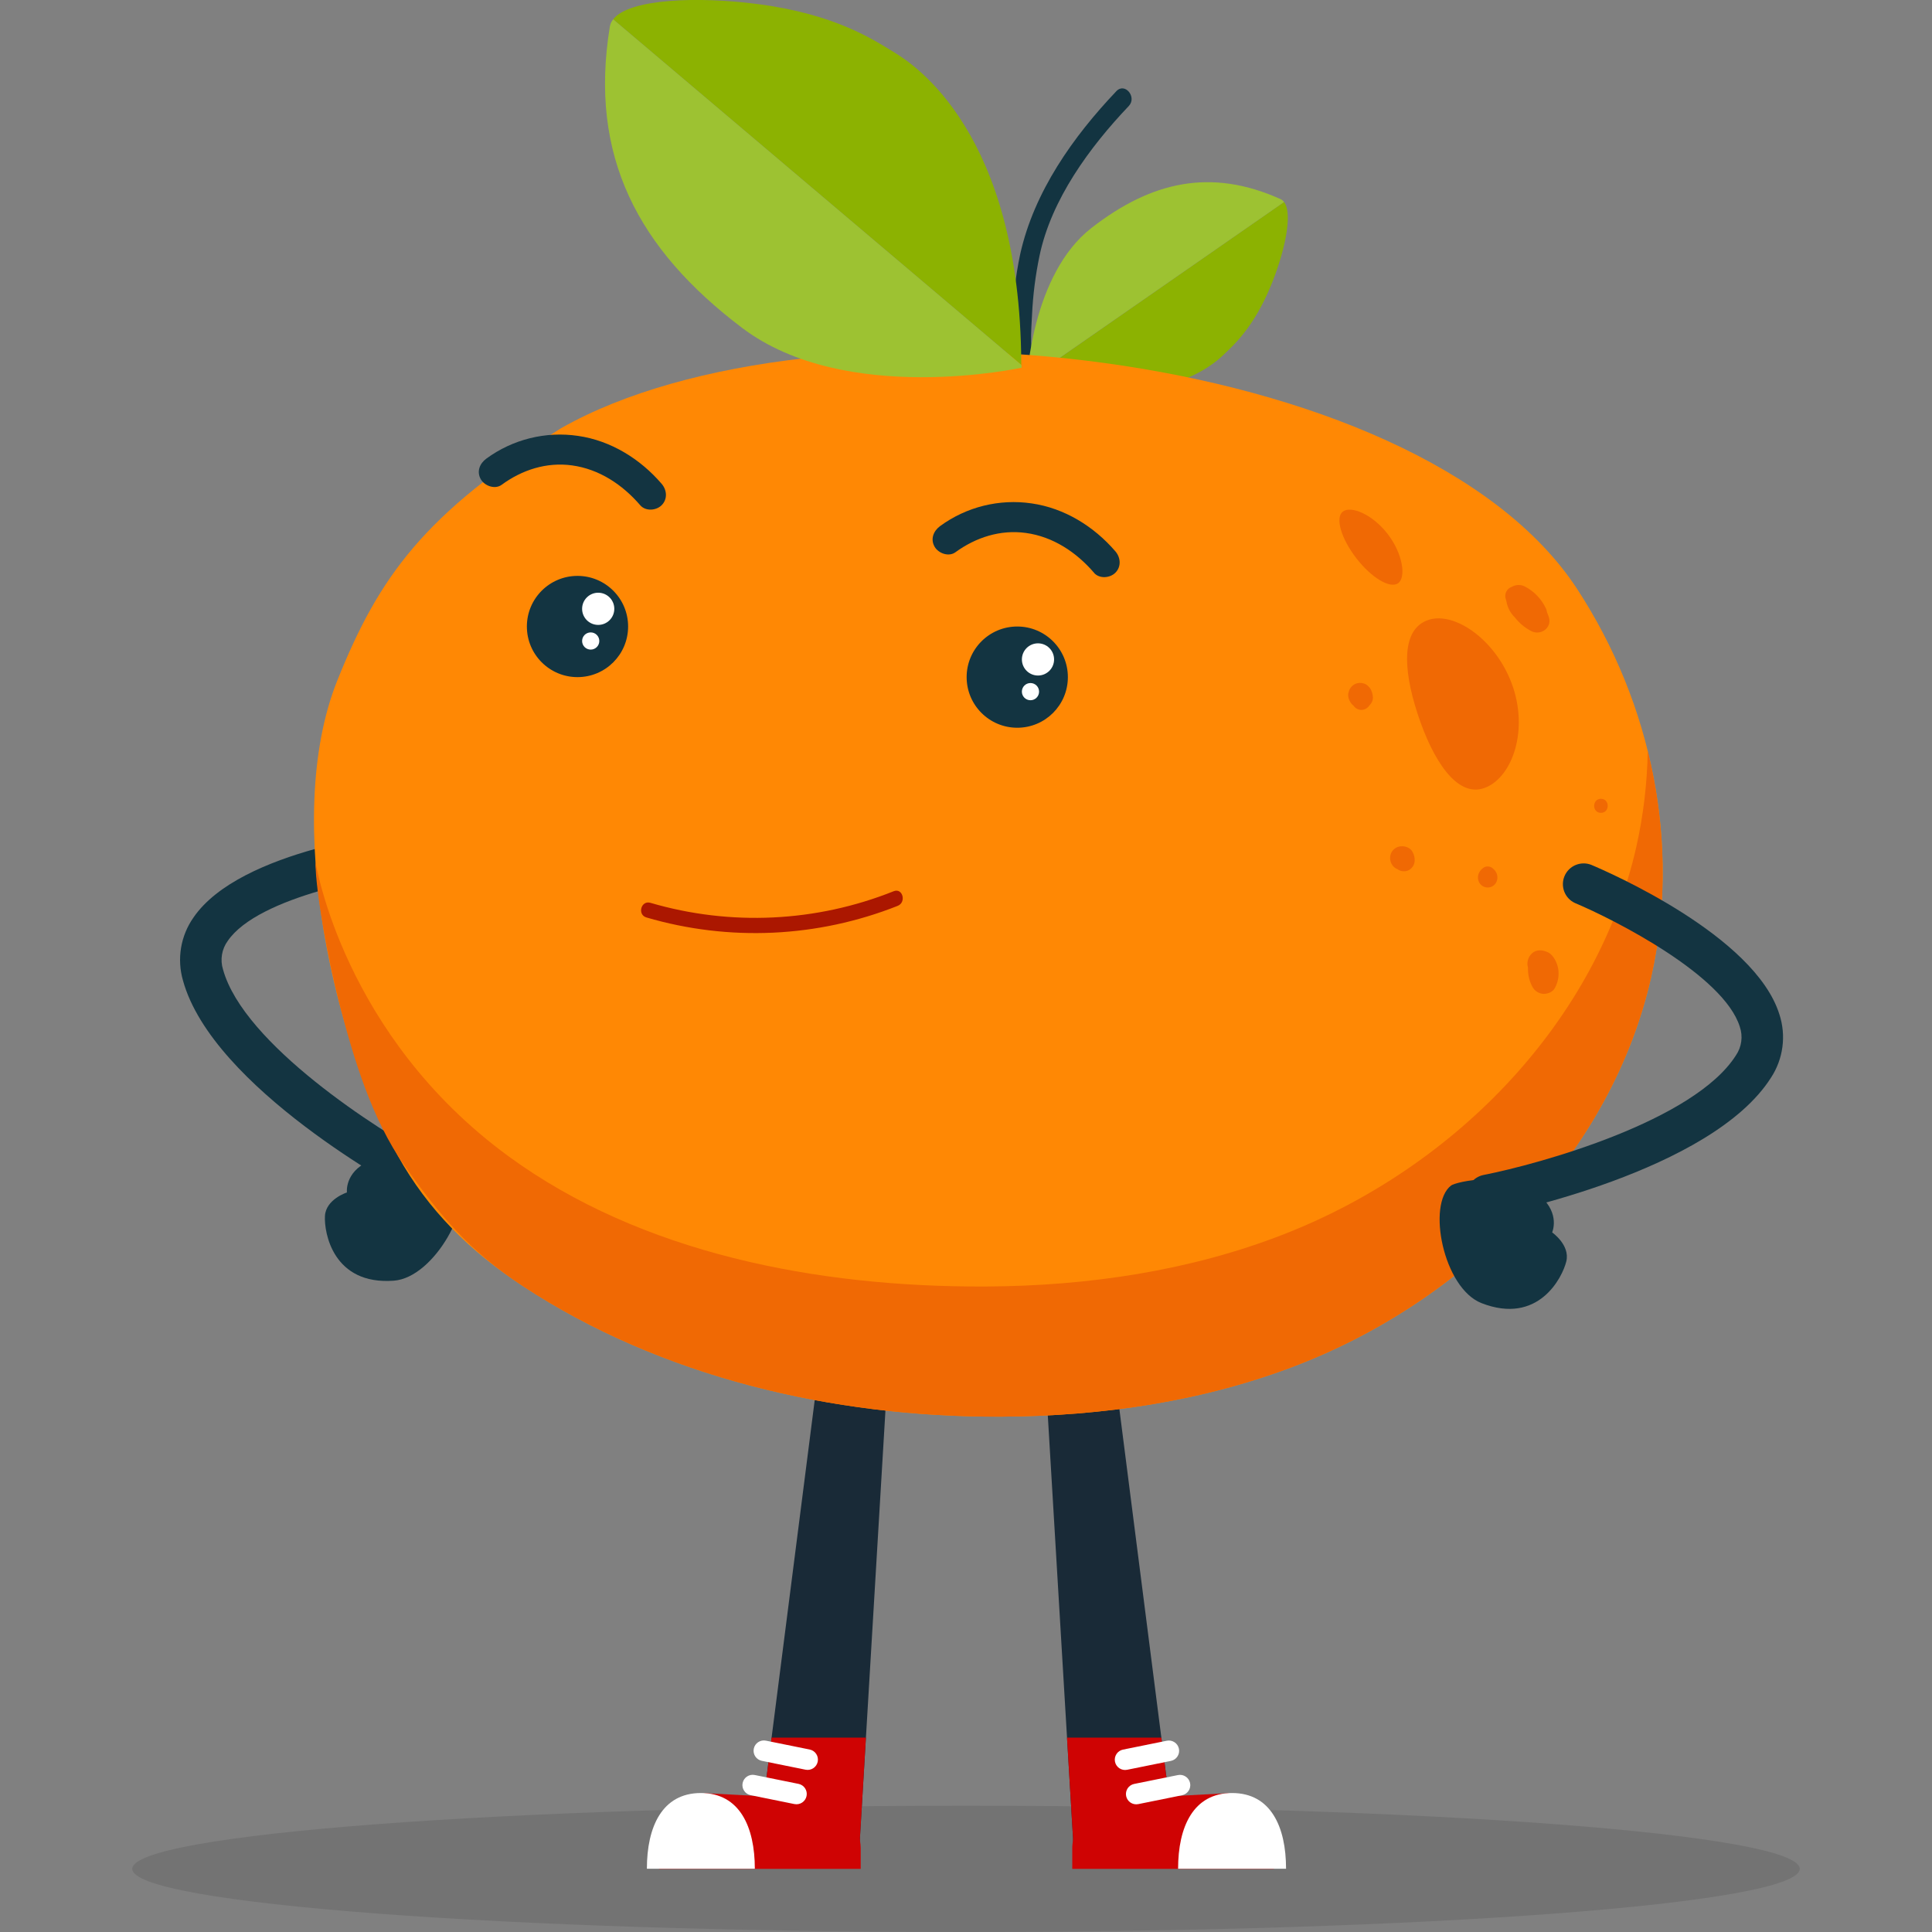 <svg width="562" height="562" viewBox="0 0 562 562" fill="none" xmlns="http://www.w3.org/2000/svg">
<rect x="0" y="0" width="562" height="562" fill="#808080" stroke="none"/>
<g clip-path="url(#clip0)">
<path d="M122.061 348.125C123.408 348.128 124.718 347.68 125.781 346.852C126.845 346.024 127.6 344.865 127.928 343.557C128.256 342.25 128.137 340.871 127.59 339.64C127.043 338.408 126.1 337.395 124.91 336.762C110.248 328.894 70.874 303.795 64.872 282.006C64.436 280.609 64.334 279.129 64.574 277.686C64.814 276.242 65.39 274.875 66.254 273.694C75.089 260.768 109.938 254.586 122.617 253.31C124.146 253.073 125.525 252.259 126.47 251.035C127.415 249.811 127.855 248.271 127.698 246.732C127.54 245.194 126.799 243.774 125.625 242.766C124.452 241.759 122.937 241.24 121.392 241.317C116.154 241.845 69.857 247.066 56.29 266.883C54.438 269.514 53.202 272.527 52.672 275.7C52.142 278.873 52.331 282.125 53.227 285.215C61.82 316.457 116.896 346.192 119.223 347.412C120.095 347.881 121.07 348.126 122.061 348.125Z" fill="#133441"/>
<path d="M133.025 342.41C132.048 341.055 118.183 332.856 107.173 337.846C100.188 341.078 100.918 346.872 100.918 346.872C100.918 346.872 94.798 348.845 94.523 353.712C94.247 358.578 96.9 373.87 114.564 372.539C126.512 371.639 138.252 349.665 133.025 342.41Z" fill="#133441"/>
<path d="M301.906 107.409C299.153 103.228 300.018 96.068 300.22 91.37C300.495 85.68 301.216 80.02 302.378 74.443C305.801 58.004 316.99 42.791 328.343 30.848C330.816 28.246 327.219 23.885 324.74 26.521C312.135 39.784 300.799 55.801 296.764 73.931C295.344 80.67 294.582 87.53 294.488 94.416C294.364 99.941 294.421 106.246 297.562 111.012C299.563 114.041 303.868 110.405 301.89 107.404L301.906 107.409Z" fill="#133441"/>
<path d="M299.439 110.461C337.369 120.392 353.088 105.915 355.892 103.228C358.865 100.379 364.682 95.276 369.717 83.035C373.556 73.689 376.203 62.303 373.522 58.763L299.192 110.411L299.439 110.461Z" fill="#8CB201"/>
<path d="M373.522 58.763C373.25 58.393 372.888 58.099 372.471 57.908C352.205 48.782 334.817 52.822 317.463 66.338C300.108 79.855 298.742 110.304 298.742 110.304L299.192 110.382L373.522 58.763Z" fill="#9DC232"/>
<path opacity="0.1" d="M281 562C147.057 562 38.475 553.777 38.475 543.634C38.475 533.49 147.057 525.268 281 525.268C414.943 525.268 523.526 533.49 523.526 543.634C523.526 553.777 414.943 562 281 562Z" fill="black"/>
<path d="M303.615 391.978L312.332 538.076L341.645 535.333L323.094 390.152L303.615 391.978Z" fill="#192A37"/>
<path d="M337.824 505.452L341.64 535.333L312.332 538.076L310.381 505.452H337.824Z" fill="#CF0303"/>
<path d="M357.381 521.609L325.701 523.295C321.978 523.491 318.472 525.108 315.905 527.813C313.339 530.519 311.909 534.105 311.91 537.834V543.634H370.594L357.381 521.609Z" fill="#CF0303"/>
<path d="M374.101 543.6C374.101 531.438 369.695 521.575 358.399 521.575C347.102 521.575 342.696 531.438 342.696 543.6H374.101Z" fill="white"/>
<path d="M326.68 508.94L339.41 506.362C341.031 506.033 342.612 507.082 342.94 508.703C343.269 510.324 342.221 511.905 340.599 512.233L327.87 514.812C326.248 515.14 324.668 514.092 324.339 512.471C324.011 510.849 325.059 509.268 326.68 508.94Z" fill="white"/>
<path d="M329.925 518.927L342.654 516.349C344.276 516.021 345.856 517.069 346.185 518.69C346.513 520.312 345.465 521.892 343.843 522.221L331.114 524.799C329.493 525.127 327.912 524.079 327.584 522.458C327.255 520.836 328.303 519.256 329.925 518.927Z" fill="white"/>
<path d="M239.182 390.152L220.63 535.333L249.944 538.076L258.661 391.978L239.182 390.152Z" fill="#192A37"/>
<path d="M251.888 505.452L249.944 538.076L220.63 535.333L224.452 505.452H251.888Z" fill="#CF0303"/>
<path d="M204.894 521.609L236.574 523.295C240.298 523.49 243.806 525.106 246.374 527.812C248.941 530.517 250.372 534.104 250.371 537.834V543.634H191.681L204.894 521.609Z" fill="#CF0303"/>
<path d="M188.174 543.6C188.174 531.438 192.581 521.575 203.877 521.575C215.173 521.575 219.573 531.438 219.573 543.6H188.174Z" fill="white"/>
<path d="M234.337 514.79L221.608 512.211C219.986 511.883 218.938 510.302 219.267 508.681C219.595 507.059 221.176 506.011 222.797 506.34L235.527 508.918C237.148 509.246 238.196 510.827 237.868 512.448C237.539 514.07 235.959 515.118 234.337 514.79Z" fill="white"/>
<path d="M231.09 524.783L218.361 522.204C216.739 521.876 215.691 520.295 216.02 518.674C216.348 517.052 217.929 516.004 219.55 516.333L232.28 518.911C233.901 519.239 234.949 520.82 234.621 522.441C234.292 524.063 232.712 525.111 231.09 524.783Z" fill="white"/>
<path d="M98.148 197.875C110.27 167.673 123.438 149.425 163.21 124.562C236.962 82.704 412.334 100.244 458.772 171.326C480.651 204.815 488.946 245.982 480.285 284.288C468.995 334.233 428.632 377.063 377.816 396.913C350.564 407.557 320.778 411.974 291.195 412.087C242.076 412.317 192.181 400.431 152.128 374.129C136.6 363.929 124.522 351.981 115.727 336.205C98.125 304.655 81.647 239.002 98.148 197.875Z" fill="#FF8804"/>
<path d="M297.079 105.746C296.736 38.34 265.736 18.647 260.026 15.174C253.979 11.499 242.925 4.103 220.355 1.175C203.135 -1.073 183.043 -0.405 178.362 5.62L297.113 106.179L297.079 105.746Z" fill="#8CB201"/>
<path d="M178.362 5.62C177.865 6.232 177.534 6.962 177.401 7.739C171.219 45.46 185.651 72.504 215.847 95.36C246.044 118.217 297.174 106.954 297.174 106.954L297.113 106.173L178.362 5.62Z" fill="#9DC232"/>
<path d="M147.806 336.267C186.46 364.586 237.726 374.483 286.873 374.23C316.451 374.09 346.243 369.667 373.494 359.023C424.31 339.173 464.684 296.343 475.975 246.398C478.037 237.224 479.156 227.863 479.313 218.461C484.652 240.047 485.18 262.628 480.285 284.293C468.995 334.238 428.632 377.068 377.816 396.918C350.564 407.562 320.778 411.98 291.195 412.092C242.076 412.323 192.181 400.436 152.128 374.135C136.6 363.934 128.091 353.773 117.649 339.043C108.191 325.707 102.756 307.571 98.76 292.038C95.343 278.791 91.769 259.127 91.769 250.697C91.983 251.602 99.867 301.137 147.806 336.267Z" fill="#F06904"/>
<path d="M432.701 353.773C433.091 353.772 433.481 353.734 433.864 353.661C436.472 353.15 497.786 340.842 515.163 313.489C516.928 310.796 518.064 307.74 518.486 304.548C518.908 301.356 518.606 298.109 517.602 295.05C510.425 272.137 467.691 253.591 462.841 251.557C461.375 250.992 459.747 251.021 458.302 251.636C456.857 252.251 455.708 253.405 455.1 254.853C454.491 256.3 454.47 257.928 455.041 259.391C455.612 260.855 456.731 262.038 458.159 262.69C469.905 267.636 501.433 283.737 506.087 298.658C506.562 300.04 506.708 301.513 506.513 302.961C506.318 304.409 505.787 305.792 504.963 306.998C492.823 326.106 447.847 338.594 431.532 341.792C430.064 342.086 428.758 342.915 427.867 344.117C426.975 345.319 426.562 346.81 426.707 348.3C426.851 349.79 427.544 351.173 428.651 352.181C429.757 353.189 431.198 353.75 432.695 353.757L432.701 353.773Z" fill="#133441"/>
<path d="M422.129 344.838C423.461 343.826 439.119 340.016 448.161 348.03C453.899 353.161 451.505 358.494 451.505 358.494C451.505 358.494 456.782 362.164 455.625 366.924C454.467 371.684 447.448 385.504 430.947 379.063C419.814 374.691 415.003 350.244 422.129 344.838Z" fill="#133441"/>
<path d="M440.647 179.587C441.942 181.264 443.59 182.634 445.475 183.6C448.105 184.943 451.443 182.723 450.589 179.666C450.435 179.143 450.247 178.63 450.027 178.132C449.971 177.744 449.861 177.365 449.701 177.008C448.415 174.261 446.263 172.012 443.575 170.606C442.988 170.306 442.336 170.157 441.676 170.172C441.017 170.186 440.372 170.365 439.799 170.691C439.095 170.921 438.511 171.42 438.173 172.079C437.835 172.738 437.771 173.503 437.995 174.209C438.051 174.428 438.13 174.642 438.197 174.855C438.481 176.656 439.34 178.316 440.647 179.587Z" fill="#F06904"/>
<path d="M450.291 277.021C448.763 276.29 446.886 276.094 445.559 277.403C445.022 277.919 444.637 278.572 444.447 279.292C444.256 280.011 444.268 280.77 444.48 281.483C444.466 281.706 444.466 281.929 444.48 282.152C444.509 283.869 444.951 285.554 445.767 287.064C446.083 287.654 446.546 288.152 447.111 288.509C447.677 288.867 448.325 289.072 448.993 289.104C450.201 289.149 451.741 288.542 452.314 287.373C453.243 285.668 453.577 283.703 453.264 281.787C452.972 280.095 451.91 277.791 450.291 277.021Z" fill="#F06904"/>
<path d="M399.189 201.584C399.16 201.505 399.127 201.421 399.093 201.342C399.072 201.292 399.048 201.243 399.02 201.196C398.845 200.611 398.518 200.083 398.07 199.667C397.868 199.45 397.638 199.261 397.385 199.105C396.585 198.651 395.639 198.526 394.749 198.757C394.178 198.915 393.659 199.218 393.24 199.637C392.821 200.055 392.518 200.575 392.36 201.145C391.826 202.444 392.456 204.029 393.394 204.984C393.502 205.094 393.616 205.198 393.737 205.293C393.993 205.665 394.334 205.97 394.732 206.182C395.13 206.395 395.573 206.508 396.025 206.513C396.484 206.496 396.933 206.371 397.335 206.148C397.738 205.926 398.082 205.612 398.34 205.231C398.472 205.107 398.589 204.967 398.688 204.815C399.134 204.274 399.377 203.594 399.374 202.893C399.349 202.372 399.254 201.856 399.093 201.359C399.138 201.466 399.166 201.522 399.189 201.584Z" fill="#F06904"/>
<path d="M410.923 247.876C411.342 248.618 411.548 249.462 411.519 250.315C411.506 250.86 411.357 251.392 411.086 251.865C410.815 252.338 410.431 252.736 409.968 253.024C409.488 253.304 408.942 253.451 408.386 253.451C407.83 253.451 407.284 253.304 406.804 253.024C406.708 252.967 406.624 252.894 406.534 252.833H406.5C405.774 252.549 405.175 252.012 404.814 251.321C404.52 250.791 404.366 250.196 404.366 249.59C404.366 248.984 404.52 248.388 404.814 247.859C405.118 247.344 405.551 246.917 406.07 246.621C406.59 246.325 407.178 246.171 407.776 246.173H407.894C409.052 246.156 410.406 246.763 410.923 247.876ZM407.737 247.263H407.765H407.866H407.939C407.871 247.259 407.803 247.265 407.737 247.28V247.263ZM408.209 247.359L407.95 247.286H407.905C408.009 247.298 408.111 247.323 408.209 247.359Z" fill="#F06904"/>
<path d="M434.33 252.686C433.91 252.273 433.344 252.041 432.754 252.041C432.164 252.041 431.598 252.273 431.178 252.686C430.758 253.031 430.423 253.467 430.2 253.962C429.993 254.416 429.9 254.914 429.927 255.412C429.954 255.91 430.102 256.394 430.357 256.823C430.608 257.233 430.96 257.572 431.38 257.807C431.8 258.043 432.273 258.166 432.754 258.166C433.235 258.166 433.708 258.043 434.128 257.807C434.548 257.572 434.9 257.233 435.151 256.823C435.403 256.393 435.549 255.909 435.577 255.412C435.604 254.914 435.512 254.417 435.308 253.962C435.08 253.47 434.746 253.035 434.33 252.686Z" fill="#F06904"/>
<path d="M465.696 232.365C463.071 232.365 463.065 236.45 465.696 236.45C468.326 236.45 468.326 232.365 465.696 232.365Z" fill="#F06904"/>
<path d="M394.569 162.418C399.02 168.156 404.483 171.376 406.764 169.606C409.046 167.836 408.068 161.007 403.612 155.269C399.155 149.531 392.934 147.042 390.629 148.812C388.325 150.582 390.112 156.646 394.569 162.418Z" fill="#F06904"/>
<path d="M412.368 207.648C416.79 221.181 423.748 231.876 431.577 229.296C439.405 226.716 444.604 213.56 440.181 200.072C435.758 186.584 423.377 177.755 415.56 180.312C407.742 182.869 407.945 194.12 412.368 207.648Z" fill="#F06904"/>
<path d="M186.23 146.963C181.093 140.995 174.327 136.47 166.397 135.38C158.99 134.363 151.864 136.673 145.912 141.034C143.99 142.439 140.995 141.354 139.882 139.449C138.572 137.201 139.533 134.829 141.461 133.419C149.133 127.79 158.714 125.409 168.128 126.793C177.682 128.164 186.241 133.492 192.463 140.73C194.019 142.534 194.238 145.193 192.463 146.963C190.878 148.553 187.792 148.778 186.23 146.963Z" fill="#133441"/>
<path d="M318.238 166.605C313.101 160.636 306.335 156.112 298.405 155.028C290.998 154.011 283.866 156.315 277.915 160.648C275.993 162.058 272.997 160.974 271.884 159.069C270.575 156.821 271.542 154.449 273.464 153.033C281.136 147.423 290.705 145.054 300.108 146.435C309.662 147.812 318.221 153.134 324.448 160.372C325.999 162.176 326.219 164.835 324.448 166.605C322.858 168.195 319.772 168.42 318.216 166.605H318.238Z" fill="#133441"/>
<path d="M295.91 211.694C287.778 211.694 281.185 205.102 281.185 196.97C281.185 188.838 287.778 182.245 295.91 182.245C304.042 182.245 310.634 188.838 310.634 196.97C310.634 205.102 304.042 211.694 295.91 211.694Z" fill="#133441"/>
<path d="M301.94 196.503C299.355 196.503 297.259 194.407 297.259 191.822C297.259 189.236 299.355 187.14 301.94 187.14C304.526 187.14 306.622 189.236 306.622 191.822C306.622 194.407 304.526 196.503 301.94 196.503Z" fill="white"/>
<path d="M299.754 203.691C298.373 203.691 297.253 202.572 297.253 201.19C297.253 199.809 298.373 198.689 299.754 198.689C301.135 198.689 302.255 199.809 302.255 201.19C302.255 202.572 301.135 203.691 299.754 203.691Z" fill="white"/>
<path d="M167.987 196.97C159.855 196.97 153.263 190.377 153.263 182.245C153.263 174.113 159.855 167.521 167.987 167.521C176.119 167.521 182.712 174.113 182.712 182.245C182.712 190.377 176.119 196.97 167.987 196.97Z" fill="#133441"/>
<path d="M174.012 181.779C171.427 181.779 169.331 179.683 169.331 177.097C169.331 174.512 171.427 172.416 174.012 172.416C176.598 172.416 178.694 174.512 178.694 177.097C178.694 179.683 176.598 181.779 174.012 181.779Z" fill="white"/>
<path d="M171.832 188.961C170.45 188.961 169.331 187.842 169.331 186.46C169.331 185.079 170.45 183.959 171.832 183.959C173.213 183.959 174.332 185.079 174.332 186.46C174.332 187.842 173.213 188.961 171.832 188.961Z" fill="white"/>
<path d="M189.203 262.623C212.501 269.452 237.416 268.264 259.959 259.251C262.589 258.2 263.735 262.465 261.128 263.505C237.821 272.75 212.093 273.937 188.034 266.877C185.314 266.073 186.472 261.819 189.203 262.623Z" fill="#AB1700"/>
</g>
<defs>
<clipPath id="clip0">
<rect width="562" height="562" fill="white" transform="matrix(-1 0 0 1 562 0)"/>
</clipPath>
</defs>
</svg>
